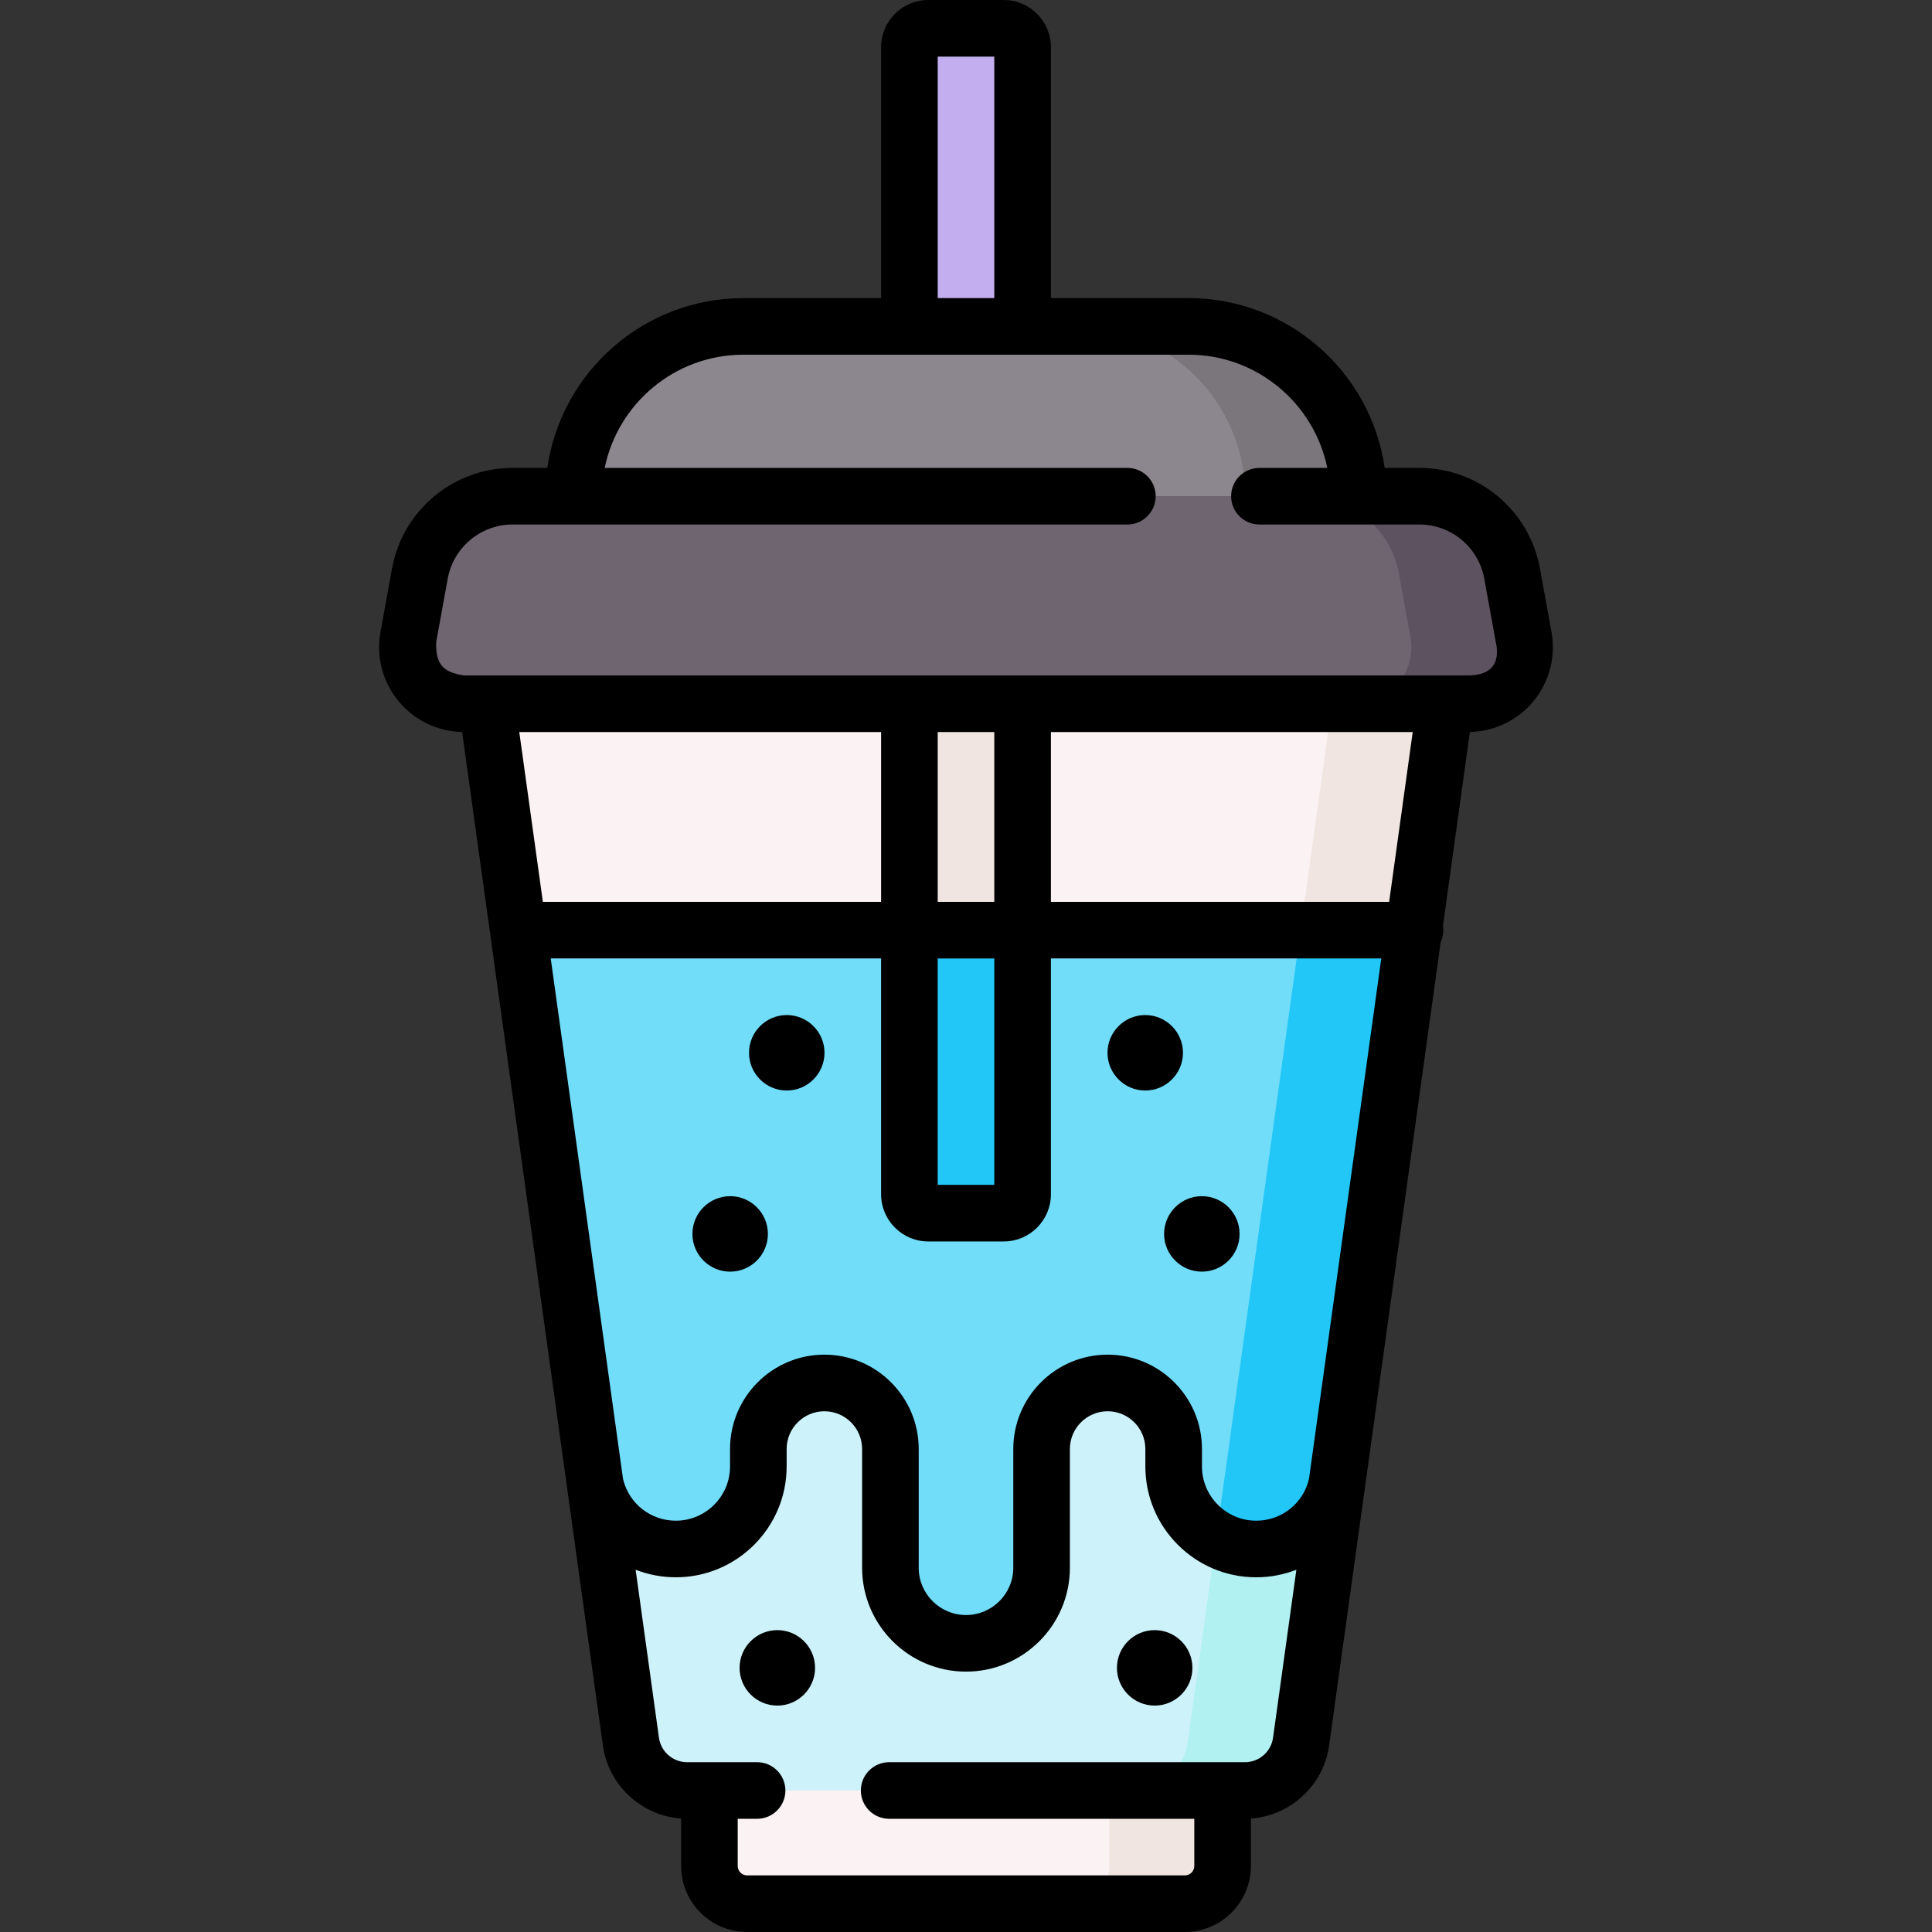 <svg id="Capa_1" enable-background="new 0 0 512 512" height="512" viewBox="0 0 512 512" width="512" xmlns="http://www.w3.org/2000/svg"><rect x="0" y="0" width="512" height="512" fill="#333333" stroke="none"/><g><g><path d="m329.939 474.5h-147.878c-7.487 0-13.827-5.521-14.857-12.936l-38.204-275.064h254l-38.203 275.064c-1.03 7.415-7.371 12.936-14.858 12.936z" fill="#faf2f3"/><path d="m383 186.5-8.33 60h-30l8.33-60z" fill="#f0e5e0"/><path d="m374.67 246.5-29.87 215.06c-1.03 7.42-7.37 12.94-14.86 12.94h-147.88c-7.49 0-13.83-5.52-14.86-12.94l-29.87-215.06z" fill="#cdf2f9"/><path d="m354.29 393.17-9.49 68.39c-1.03 7.42-7.37 12.94-14.86 12.94h-30c7.49 0 13.83-5.52 14.86-12.94l7.47-53.82c3.14 1.76 6.77 2.76 10.63 2.76 5.46 0 10.49-2.01 14.35-5.36 3.5-3.04 6.04-7.2 7.04-11.97z" fill="#b1f1f1"/><path d="m374.67 246.5-20.36 146.6c-1 4.8-3.54 8.98-7.06 12.04-3.86 3.35-8.89 5.36-14.35 5.36-12.07 0-21.87-9.79-21.87-21.87v-4.63c0-4.84-1.96-9.21-5.12-12.38-3.17-3.16-7.55-5.12-12.38-5.12-9.66 0-17.5 7.83-17.5 17.5v31.47c0 5.53-2.24 10.54-5.87 14.16-3.62 3.63-8.63 5.87-14.16 5.87-11.06 0-20.03-8.97-20.03-20.03v-31.47c0-4.84-1.96-9.21-5.13-12.38-3.16-3.16-7.54-5.12-12.37-5.12-9.67 0-17.5 7.83-17.5 17.5v4.63c0 6.04-2.45 11.51-6.41 15.47-3.96 3.95-9.42 6.4-15.46 6.4-10.42 0-19.31-7.33-21.41-17.4l-20.36-146.6z" fill="#71ddf9"/><path d="m374.67 246.5-20.36 146.6v.02c-.01.02-.01.03-.02.05-1 4.77-3.54 8.93-7.04 11.97-3.86 3.35-8.89 5.36-14.35 5.36-3.86 0-7.49-1-10.63-2.76l2.04-14.62c0-.01 0-.01 0-.02l20.36-146.6z" fill="#23c7f7"/><path d="m314 504.5h-116c-5.523 0-10-4.477-10-10v-20h136v20c0 5.523-4.477 10-10 10z" fill="#faf2f3"/><path d="m324 474.5v20c0 5.52-4.48 10-10 10h-30c5.52 0 10-4.48 10-10v-20z" fill="#f0e5e0"/><path d="m376.136 131.5h-240.272c-12.082 0-22.435 8.641-24.597 20.528l-3.053 16.789c-1.674 9.208 5.399 17.683 14.758 17.683h266.054c9.359 0 16.432-8.476 14.758-17.683l-3.053-16.789c-2.16-11.887-12.513-20.528-24.595-20.528z" fill="#6f6571"/><path d="m389.03 186.5h-30c9.36 0 16.43-8.48 14.75-17.68l-3.05-16.79c-2.16-11.89-12.51-20.53-24.59-20.53h30c12.08 0 22.43 8.64 24.59 20.53l3.05 16.79c1.68 9.2-5.39 17.68-14.75 17.68z" fill="#5d5360"/><path d="m315 86.5h-118c-24.853 0-45 20.147-45 45h208c0-24.853-20.147-45-45-45z" fill="#8c868e"/><path d="m246 321.5h20c2.761 0 5-2.239 5-5v-70h-30v70c0 2.761 2.239 5 5 5z" fill="#23c7f7"/><path d="m241 186.5h30v60h-30z" fill="#f0e5e0"/><path d="m271 86.5h-30v-74c0-2.761 2.239-5 5-5h20c2.761 0 5 2.239 5 5z" fill="#c3aff0"/><path d="m360 131.5h-30c0-12.42-5.04-23.68-13.18-31.82s-19.4-13.18-31.82-13.18h30c12.42 0 23.68 5.04 31.82 13.18s13.18 19.4 13.18 31.82z" fill="#7a767c"/></g><g><path d="m411.164 167.475-3.053-16.789c-2.811-15.463-16.259-26.686-31.976-26.686h-9.18c-3.651-25.407-25.554-45-51.955-45h-36.5v-66.5c0-6.893-5.608-12.5-12.5-12.5h-20c-6.893 0-12.5 5.607-12.5 12.5v66.5h-36.5c-26.402 0-48.304 19.593-51.956 45h-9.18c-15.716 0-29.164 11.223-31.976 26.687l-3.052 16.789c-1.197 6.583.575 13.305 4.862 18.441 4.179 5.007 10.268 7.925 16.769 8.07l37.307 268.61c1.465 10.542 10.238 18.596 20.726 19.332v12.571c0 9.649 7.851 17.5 17.5 17.5h116c9.649 0 17.5-7.851 17.5-17.5v-12.573c10.487-.736 19.261-8.79 20.726-19.332l29.576-212.95c.444-.957.698-2.02.698-3.145 0-.397-.04-.784-.099-1.165l7.132-51.349c6.501-.145 12.59-3.062 16.769-8.069 4.287-5.137 6.059-11.858 4.862-18.442zm-162.664-152.475h15v64h-15zm119.636 224h-89.636v-45h95.886zm-21.232 152.874c-1.51 6.551-7.266 11.126-14 11.126-7.924 0-14.371-6.447-14.371-14.371v-4.629c0-13.785-11.215-25-25-25s-25 11.215-25 25v31.466c0 6.911-5.622 12.534-12.533 12.534s-12.533-5.623-12.533-12.534v-31.466c0-13.785-11.215-25-25-25s-25 11.215-25 25v4.629c0 7.924-6.447 14.371-14.371 14.371-6.682 0-12.429-4.532-13.976-11.022-.005-.021-.013-.041-.018-.062l-19.155-137.916h87.553v62.5c0 6.893 5.607 12.5 12.5 12.5h20c6.893 0 12.5-5.607 12.5-12.5v-62.5h87.553zm-98.404-137.874h15v60h-15zm15-15h-15v-45h15zm-30 0h-89.636l-6.25-45h95.886zm96.439 228h-94.303c-4.142 0-7.5 3.358-7.5 7.5s3.358 7.5 7.5 7.5h80.864v12.5c0 1.378-1.121 2.5-2.5 2.5h-116c-1.378 0-2.5-1.122-2.5-2.5v-12.5h5.137c4.142 0 7.5-3.358 7.5-7.5s-3.358-7.5-7.5-7.5h-18.577c-3.723 0-6.917-2.781-7.429-6.468l-6.185-44.534c3.318 1.284 6.907 2.002 10.65 2.002 16.195 0 29.371-13.176 29.371-29.371v-4.629c0-5.514 4.486-10 10-10s10 4.486 10 10v31.466c0 15.182 12.351 27.534 27.533 27.534s27.533-12.352 27.533-27.534v-31.466c0-5.514 4.486-10 10-10s10 4.486 10 10v4.629c0 16.195 13.176 29.371 29.371 29.371 3.745 0 7.333-.714 10.648-1.993l-6.184 44.524c-.513 3.688-3.706 6.469-7.429 6.469zm59.087-288h-266.053c-5.686-.853-7.557-3.094-7.379-8.842l3.052-16.789c1.514-8.326 8.755-14.37 17.218-14.37h162.9c4.143 0 7.5-3.358 7.5-7.5s-3.357-7.5-7.5-7.5h-138.51c3.484-17.096 18.635-30 36.745-30h118c18.11 0 33.261 12.904 36.745 30h-17.981c-4.143 0-7.5 3.358-7.5 7.5s3.357 7.5 7.5 7.5h42.371c8.463 0 15.704 6.043 17.218 14.37l3.053 16.789c1.257 5.734-1.342 8.842-7.379 8.842z"/><path d="m208.5 269c-5.514 0-10 4.486-10 10s4.486 10 10 10 10-4.486 10-10-4.486-10-10-10z"/><path d="m193.5 317c-5.514 0-10 4.486-10 10s4.486 10 10 10 10-4.486 10-10-4.486-10-10-10z"/><path d="m313.5 279c0-5.514-4.486-10-10-10s-10 4.486-10 10 4.486 10 10 10 10-4.486 10-10z"/><path d="m318.5 317c-5.514 0-10 4.486-10 10s4.486 10 10 10 10-4.486 10-10-4.487-10-10-10z"/><path d="m206 432c-5.514 0-10 4.486-10 10s4.486 10 10 10 10-4.486 10-10-4.486-10-10-10z"/><path d="m306 432c-5.514 0-10 4.486-10 10s4.486 10 10 10 10-4.486 10-10-4.487-10-10-10z"/></g></g></svg>